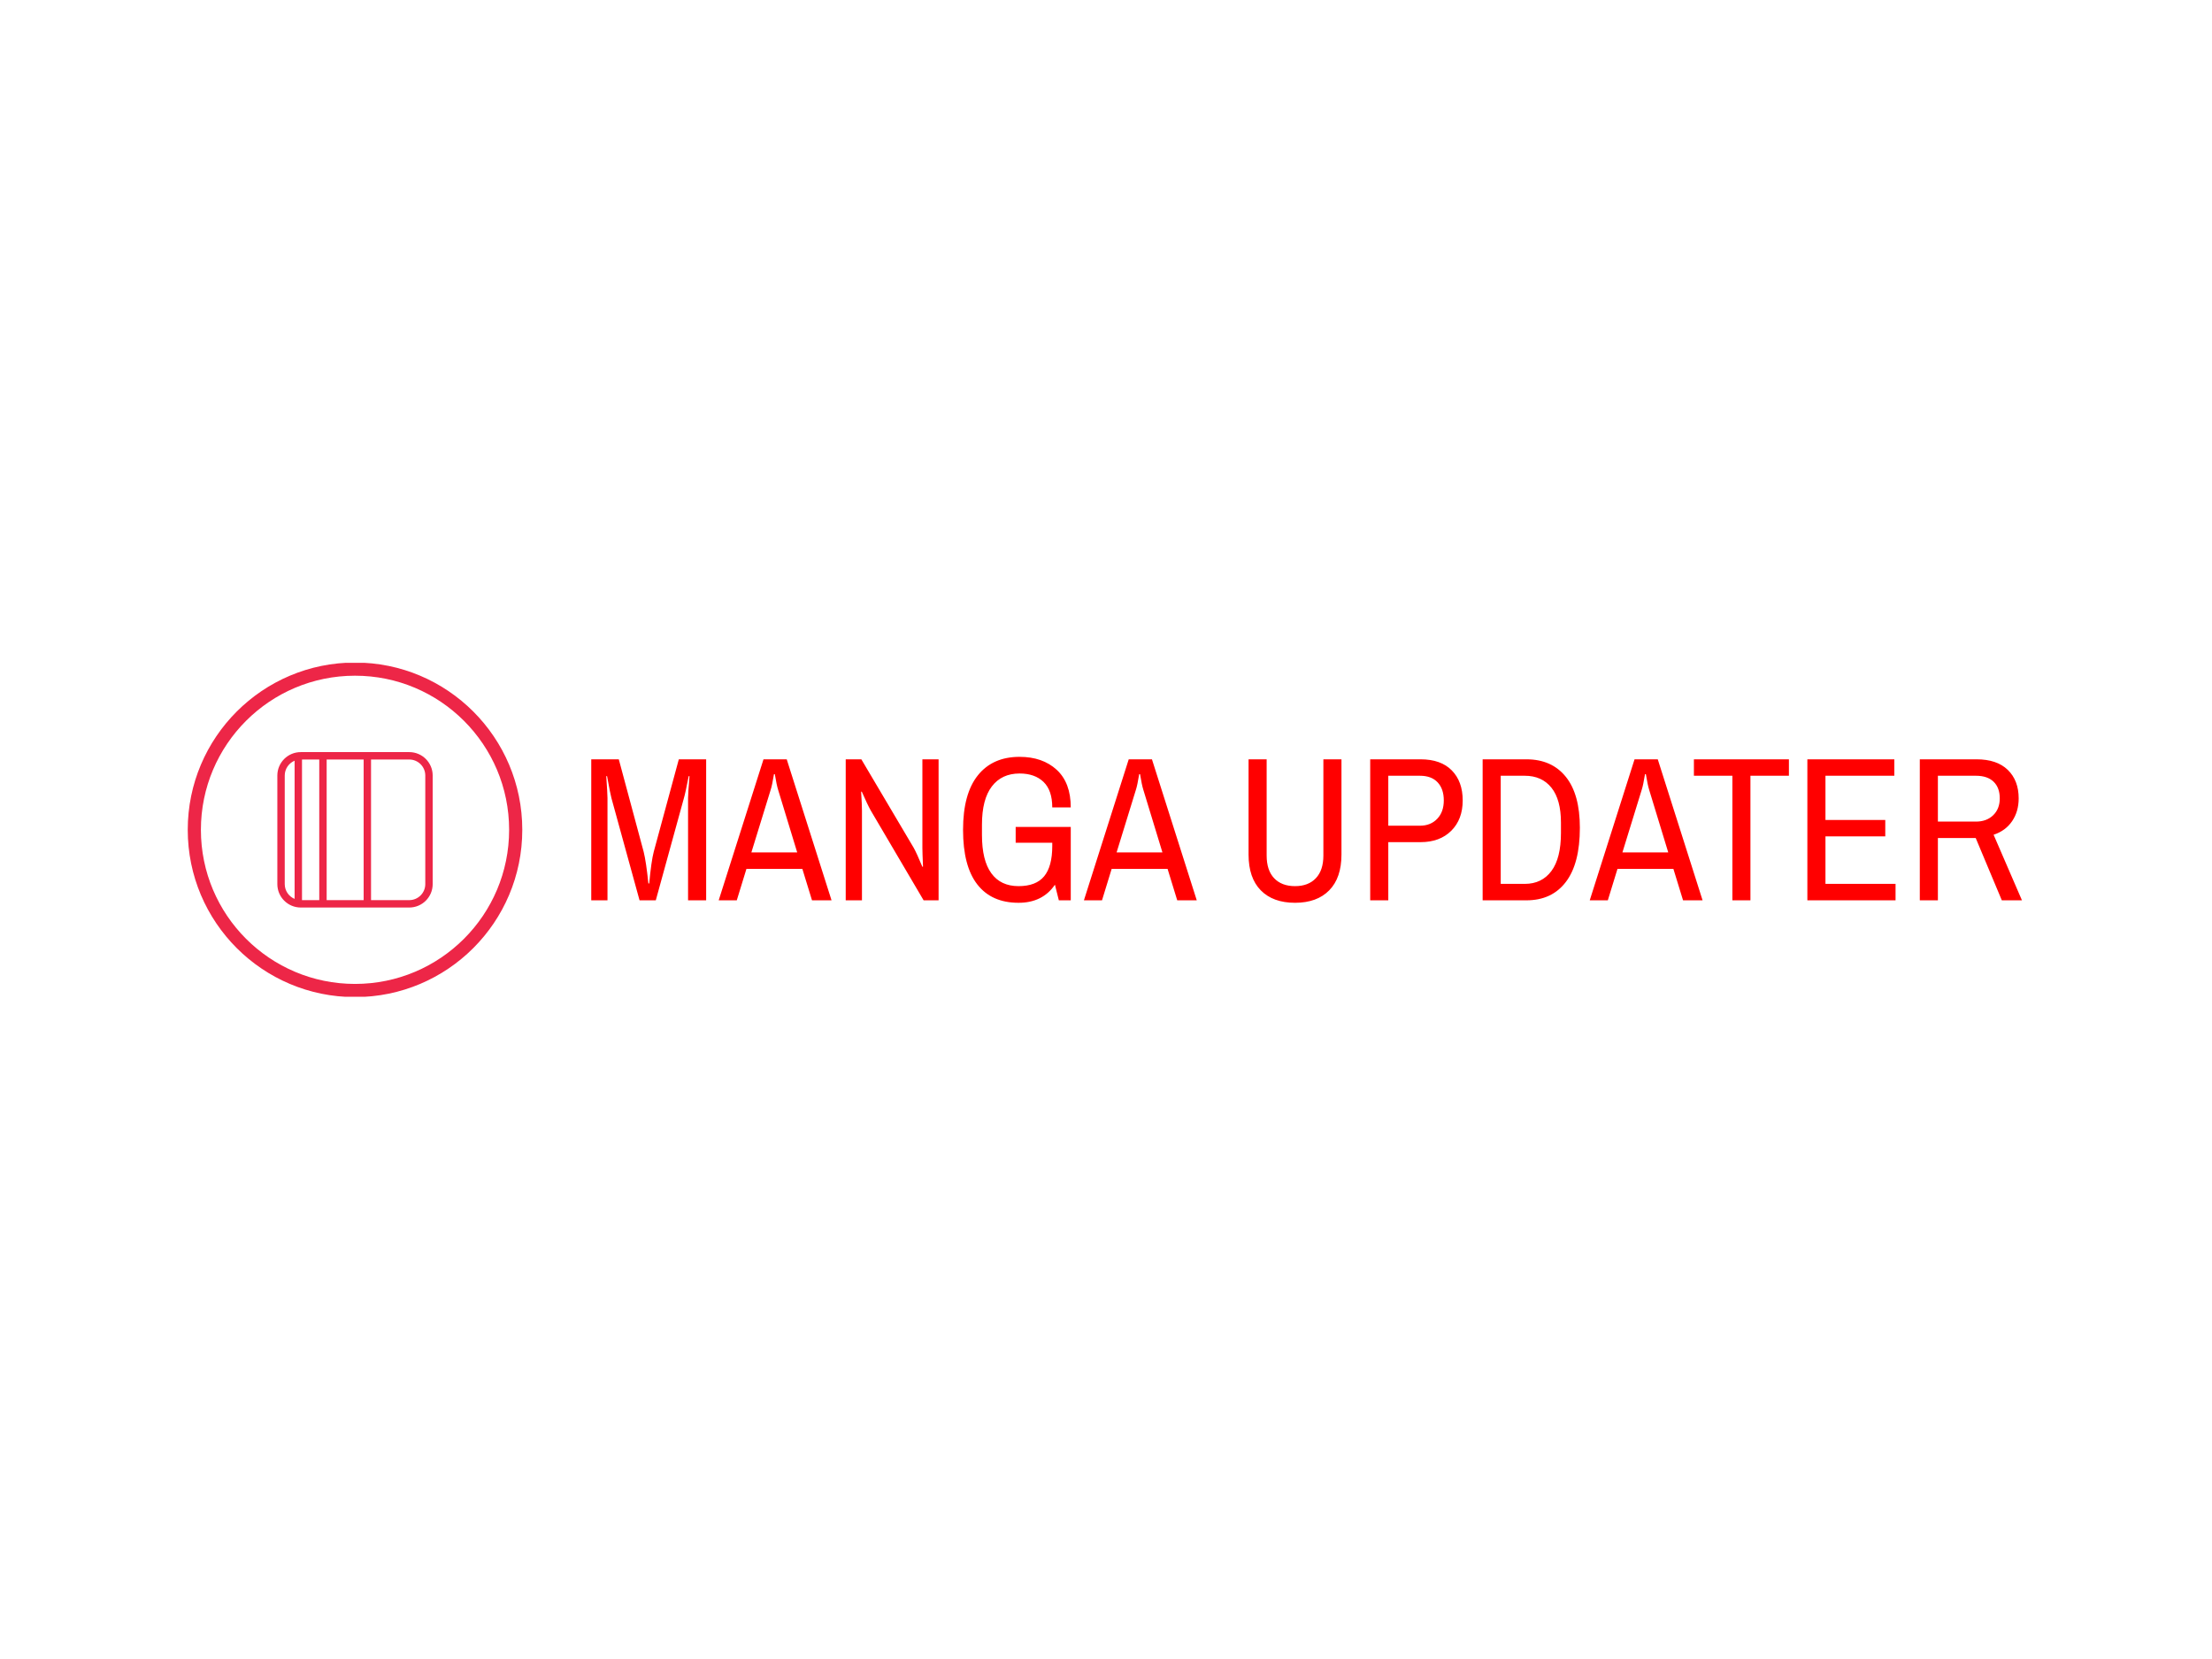 <svg xmlns="http://www.w3.org/2000/svg" version="1.1" xmlns:xlink="http://www.w3.org/1999/xlink" xmlns:svgjs="http://svgjs.dev/svgjs" width="1000" height="750" viewBox="0 0 1000 750"><rect width="1000" height="750" fill="#ffffff"></rect><g transform="matrix(0.834,0,0,0.834,82.495,299.666)"><svg viewBox="0 0 396 72" data-background-color="#ffffff" preserveAspectRatio="xMidYMid meet" height="181" width="1000" xmlns="http://www.w3.org/2000/svg" xmlns:xlink="http://www.w3.org/1999/xlink"><g id="tight-bounds" transform="matrix(1,0,0,1,0.24,-0.068)"><svg viewBox="0 0 395.52 72.136" height="72.136" width="395.52"><g><svg viewBox="0 0 507.044 92.476" height="72.136" width="395.52"><g transform="matrix(1,0,0,1,111.524,26.067)"><svg viewBox="0 0 395.52 40.342" height="40.342" width="395.52"><g id="textblocktransform"><svg viewBox="0 0 395.52 40.342" height="40.342" width="395.52" id="textblock"><g><svg viewBox="0 0 395.52 40.342" height="40.342" width="395.52"><g transform="matrix(1,0,0,1,0,0)"><svg width="395.52" viewBox="3.1 -34.9 348.02 35.5" height="40.342" data-palette-color="#ff0000"><path d="M3.1 0L3.1-34.3 9.8-34.3 15.85-11.8Q16.45-9.4 17-4.1L17-4.1 17.2-4.1Q17.7-9.5 18.3-11.8L18.3-11.8 24.4-34.3 31.05-34.3 31.05 0 26.65 0 26.65-24.9Q26.65-26.05 27-30.2L27-30.2 26.8-30.2Q26-26.05 25.65-24.9L25.65-24.9 18.8 0 14.85 0 8-24.9Q7.75-25.8 6.95-30.2L6.95-30.2 6.75-30.2Q7.05-25.85 7.05-24.9L7.05-24.9 7.05 0 3.1 0ZM34.1 0L45-34.3 50.65-34.3 61.55 0 56.8 0 54.45-7.65 40.85-7.65 38.5 0 34.1 0ZM42.05-11.65L53.2-11.65 48.55-26.9Q48.2-28 47.75-30.7L47.75-30.7 47.55-30.7Q47.1-27.95 46.75-26.9L46.75-26.9 42.05-11.65ZM65 0L65-34.3 68.8-34.3 81.55-12.75Q82.25-11.5 83.65-8.15L83.65-8.15 83.8-8.2Q83.65-11.7 83.65-12.75L83.65-12.75 83.65-34.3 87.59-34.3 87.59 0 83.95 0 71.09-21.85Q70.3-23.25 68.9-26.45L68.9-26.45 68.75-26.4Q68.95-23.2 68.95-21.85L68.95-21.85 68.95 0 65 0ZM106.34-14L106.34-17.85 119.74-17.85 119.74 0 116.84 0 115.89-3.8Q112.89 0.6 107.04 0.6L107.04 0.6Q100.49 0.6 97.02-3.85 93.54-8.3 93.54-17.15L93.54-17.15Q93.54-25.9 97.14-30.4 100.74-34.9 107.29-34.9L107.29-34.9Q112.89-34.9 116.32-31.75 119.74-28.6 119.74-22.6L119.74-22.6 115.24-22.6Q115.24-26.75 113.12-28.8 110.99-30.85 107.29-30.85L107.29-30.85Q102.94-30.85 100.54-27.7 98.14-24.55 98.14-18.4L98.14-18.4 98.14-15.9Q98.14-9.7 100.42-6.58 102.69-3.45 107.04-3.45L107.04-3.45Q111.29-3.45 113.27-5.85 115.24-8.25 115.24-13.2L115.24-13.2 115.24-14 106.34-14ZM122.94 0L133.84-34.3 139.49-34.3 150.39 0 145.64 0 143.29-7.65 129.69-7.65 127.34 0 122.94 0ZM130.89-11.65L142.04-11.65 137.39-26.9Q137.04-28 136.59-30.7L136.59-30.7 136.39-30.7Q135.94-27.95 135.59-26.9L135.59-26.9 130.89-11.65ZM174.29 0.6Q168.94 0.6 165.96-2.43 162.99-5.45 162.99-11.15L162.99-11.15 162.99-34.3 167.39-34.3 167.39-10.9Q167.39-7.3 169.21-5.38 171.04-3.45 174.29-3.45L174.29-3.45Q177.54-3.45 179.36-5.38 181.19-7.3 181.19-10.9L181.19-10.9 181.19-34.3 185.59-34.3 185.59-11.15Q185.59-5.45 182.61-2.43 179.64 0.6 174.29 0.6L174.29 0.6ZM192.58 0L192.58-34.3 204.83-34.3Q209.78-34.3 212.43-31.6 215.08-28.9 215.08-24.3L215.08-24.3Q215.08-19.7 212.31-16.93 209.53-14.15 204.83-14.15L204.83-14.15 196.98-14.15 196.98 0 192.58 0ZM196.98-18.15L204.68-18.15Q207.28-18.15 208.88-19.83 210.48-21.5 210.48-24.3L210.48-24.3Q210.48-27.1 208.98-28.7 207.48-30.3 204.68-30.3L204.68-30.3 196.98-30.3 196.98-18.15ZM219.93 0L219.93-34.3 230.58-34.3Q236.73-34.3 240.16-30.05 243.58-25.8 243.58-17.65L243.58-17.65Q243.58-8.95 240.18-4.48 236.78 0 230.58 0L230.58 0 219.93 0ZM224.33-4L230.18-4Q234.33-4 236.66-7.13 238.98-10.25 238.98-16.4L238.98-16.4 238.98-18.9Q238.98-24.5 236.66-27.4 234.33-30.3 230.18-30.3L230.18-30.3 224.33-30.3 224.33-4ZM245.98 0L256.88-34.3 262.53-34.3 273.43 0 268.68 0 266.33-7.65 252.73-7.65 250.38 0 245.98 0ZM253.93-11.65L265.08-11.65 260.43-26.9Q260.08-28 259.63-30.7L259.63-30.7 259.43-30.7Q258.98-27.95 258.63-26.9L258.63-26.9 253.93-11.65ZM280.68 0L280.68-30.3 271.32-30.3 271.32-34.3 294.43-34.3 294.43-30.3 285.07-30.3 285.07 0 280.68 0ZM298.92 0L298.92-34.3 320.07-34.3 320.07-30.3 303.32-30.3 303.32-19.55 317.87-19.55 317.87-15.55 303.32-15.55 303.32-4 320.37-4 320.37 0 298.92 0ZM326.27 0L326.27-34.3 340.07-34.3Q345.02-34.3 347.67-31.73 350.32-29.15 350.32-24.8L350.32-24.8Q350.32-21.6 348.72-19.25 347.12-16.9 344.22-15.95L344.22-15.95 351.12 0 346.22 0 339.87-15.15 330.67-15.15 330.67 0 326.27 0ZM330.67-19.15L339.92-19.15Q342.52-19.15 344.12-20.7 345.72-22.25 345.72-24.8L345.72-24.8Q345.72-27.4 344.22-28.85 342.72-30.3 339.92-30.3L339.92-30.3 330.67-30.3 330.67-19.15Z" opacity="1" transform="matrix(1,0,0,1,0,0)" fill="#ff0000" class="wordmark-text-0" data-fill-palette-color="primary" id="text-0"></path></svg></g></svg></g></svg></g></svg></g><g><svg viewBox="0 0 92.476 92.476" height="92.476" width="92.476"><g><svg></svg></g><g id="icon-0"><svg viewBox="0 0 92.476 92.476" height="92.476" width="92.476"><g><path d="M0 46.238c0-25.537 20.702-46.238 46.238-46.238 25.537 0 46.238 20.702 46.238 46.238 0 25.537-20.702 46.238-46.238 46.238-25.537 0-46.238-20.702-46.238-46.238zM46.238 88.838c23.527 0 42.6-19.073 42.6-42.6 0-23.527-19.073-42.6-42.6-42.6-23.527 0-42.6 19.073-42.6 42.6 0 23.527 19.073 42.6 42.6 42.6z" data-fill-palette-color="accent" fill="#ed2647" stroke="transparent"></path></g><g transform="matrix(1,0,0,1,24.768,24.757)"><svg viewBox="0 0 42.94 42.962" height="42.962" width="42.94"><g><svg xmlns:dc="http://purl.org/dc/elements/1.1/" xmlns:cc="http://creativecommons.org/ns#" xmlns:rdf="http://www.w3.org/1999/02/22-rdf-syntax-ns#" xmlns:svg="http://www.w3.org/2000/svg" xmlns="http://www.w3.org/2000/svg" xmlns:sodipodi="http://sodipodi.sourceforge.net/DTD/sodipodi-0.dtd" xmlns:inkscape="http://www.inkscape.org/namespaces/inkscape" preserveAspectRatio="xMidYMid" viewBox="0 0 63 63.031" version="1.1" x="0" y="0" height="42.962" width="42.94" class="icon-s-0" data-fill-palette-color="accent" id="s-0"><path d="M9.5 0C4.253 0 0 4.25 0 9.5L0 53.531C0 58.781 4.253 63.031 9.5 63.031L53.5 63.031C58.747 63.031 63 58.781 63 53.531L63 9.5C63 4.25 58.747 0 53.5 0L9.5 0zM10 3L17 3 17 60.031 10 60.031 10 3zM20 3L35 3 35 60.031 20 60.031 20 3zM38 3L53.5 3C57.09 3 60 5.908 60 9.5L60 53.531C60 57.123 57.09 60.031 53.5 60.031L38 60.031 38 3zM6.969 3.5C6.978 3.496 6.991 3.504 7 3.5L7 59.531C4.653 58.55 3 56.236 3 53.531L3 9.5C3 6.806 4.636 4.487 6.969 3.5z" fill="#ed2647" fill-rule="evenodd" data-fill-palette-color="accent"></path></svg></g></svg></g></svg></g></svg></g></svg></g><defs></defs></svg><rect width="395.52" height="72.136" fill="none" stroke="none" visibility="hidden"></rect></g></svg></g></svg>